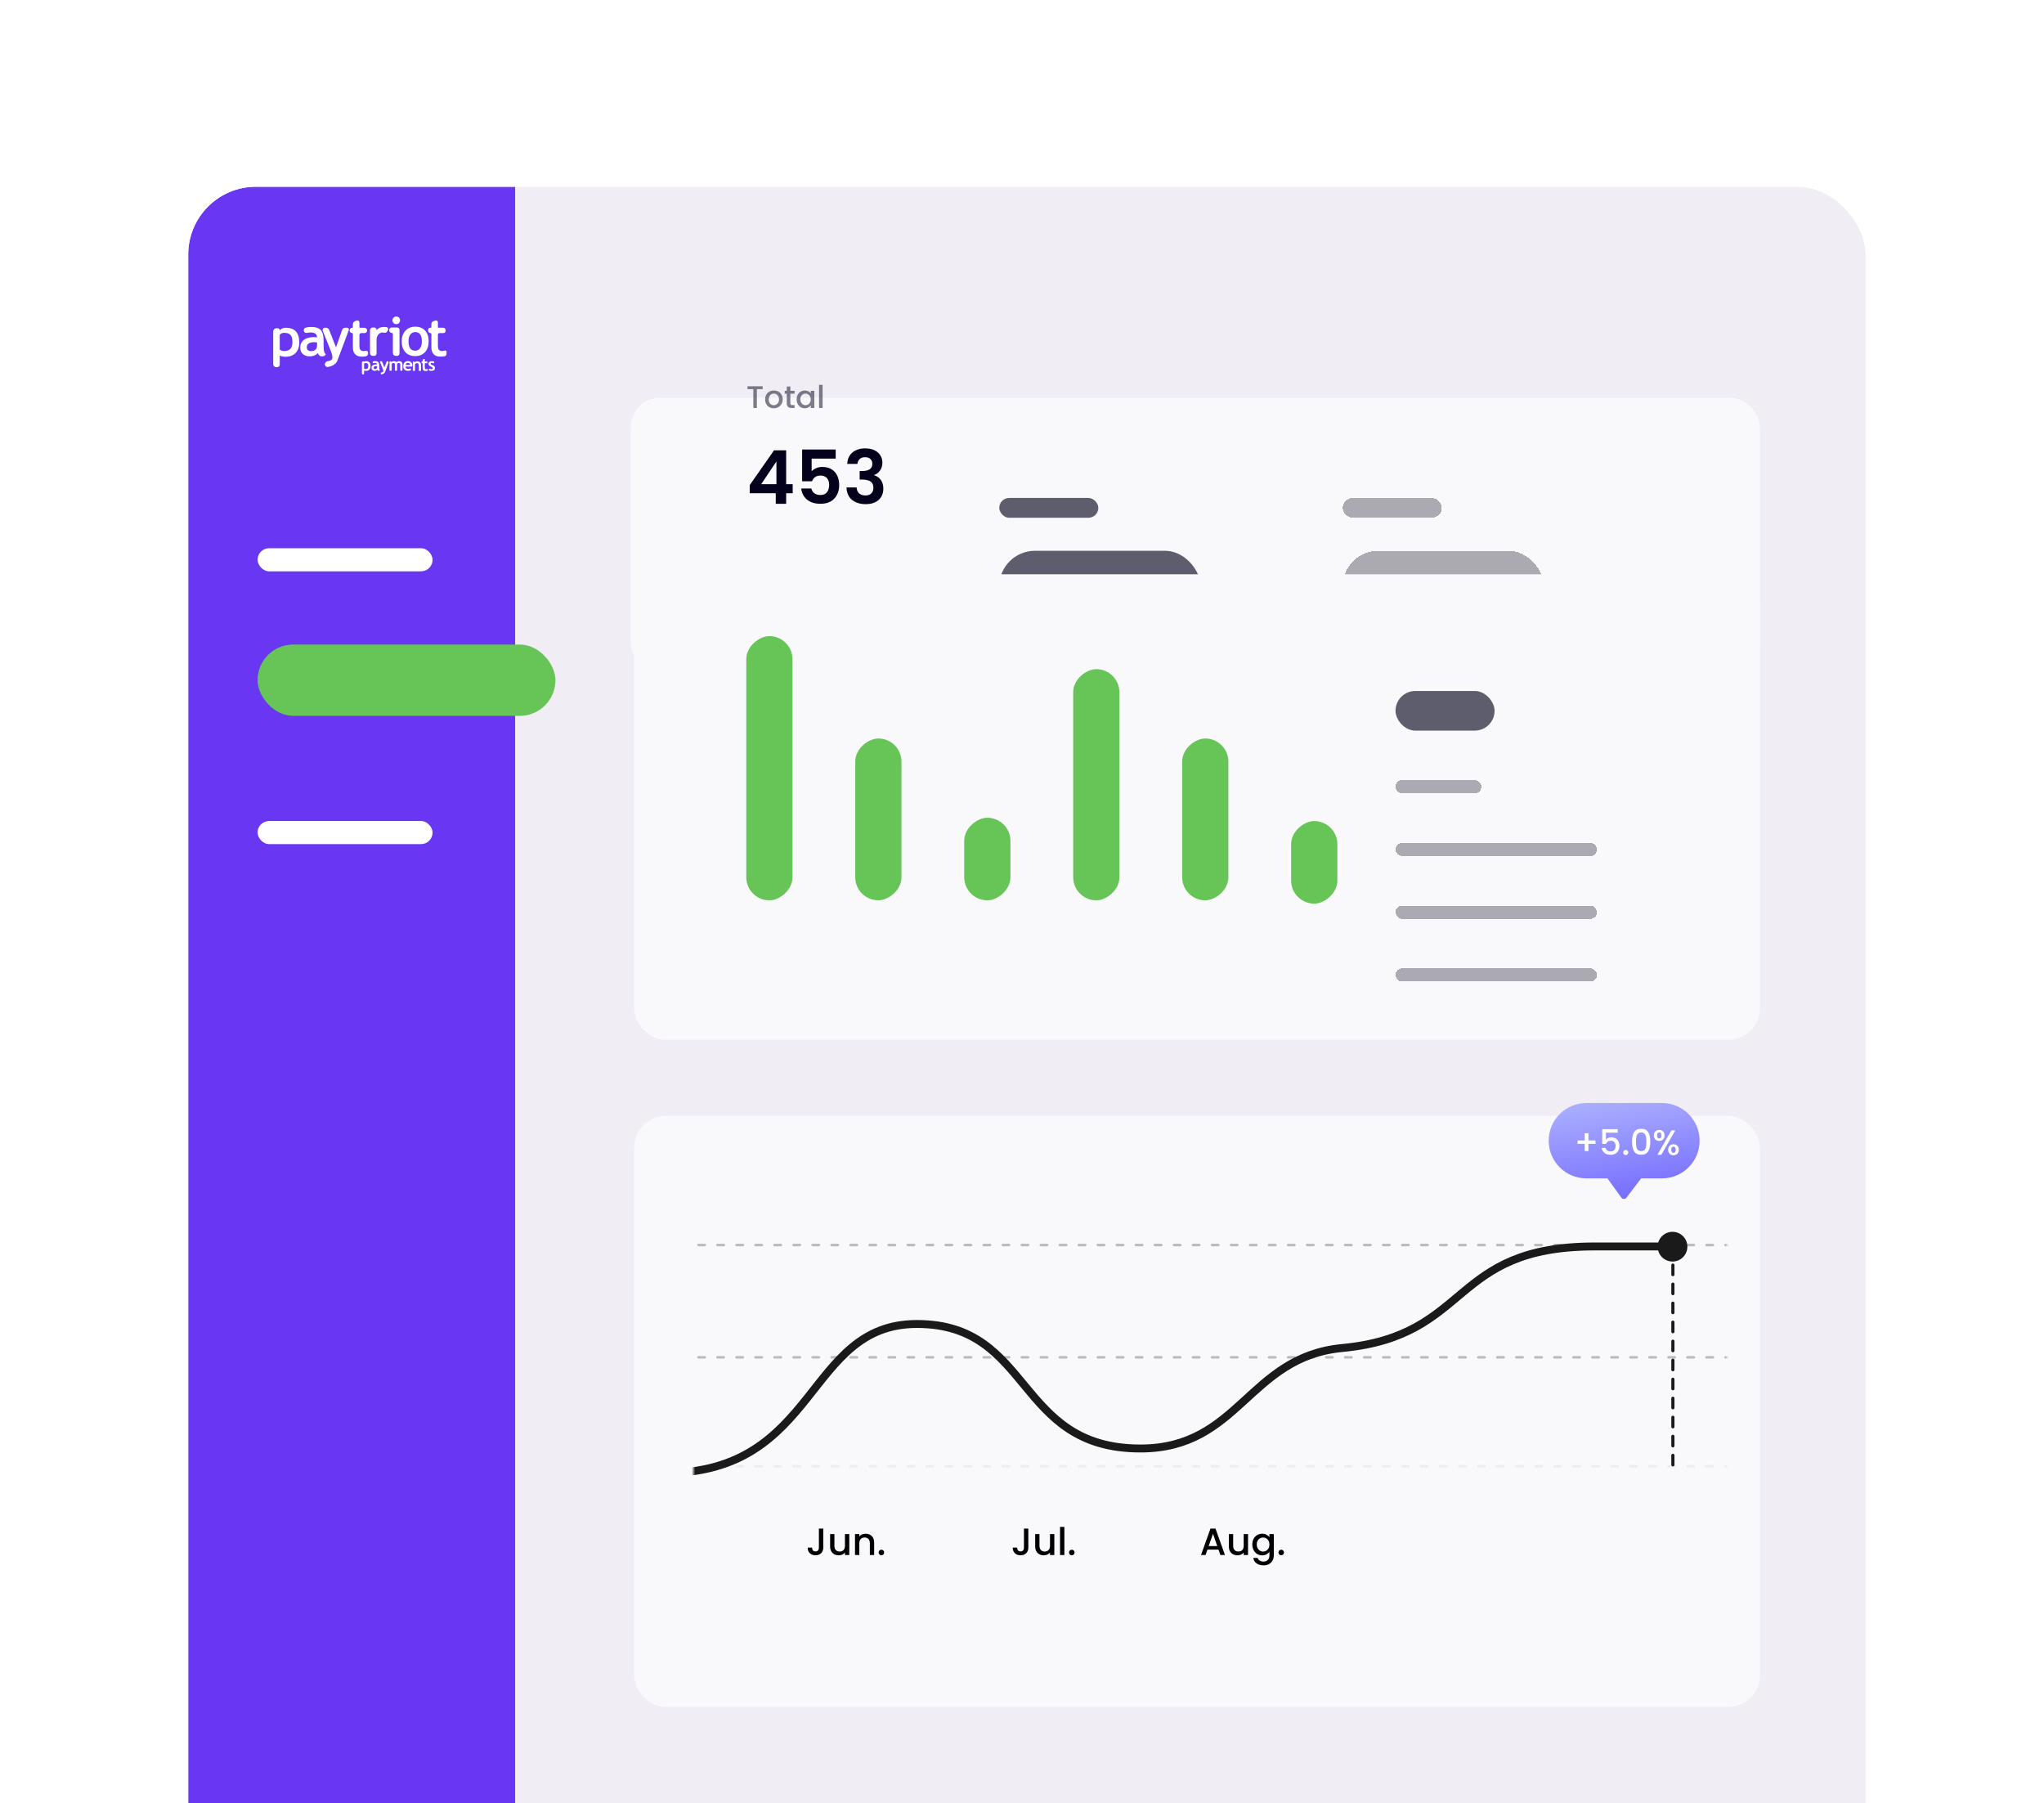 <svg width="619" height="546" viewBox="0 0 619 546" fill="none" xmlns="http://www.w3.org/2000/svg">
<g filter="url(#filter0_bd_1941_1232)">
<g clip-path="url(#clip0_1941_1232)">
<rect x="57" y="6" width="508" height="561" rx="20.512" fill="#F1EDF5"/>
<rect x="57" y="-11" width="99" height="578" rx="11.721" fill="#6936F2"/>
<g filter="url(#filter1_d_1941_1232)">
<rect x="78" y="103" width="53" height="7" rx="3.5" fill="white"/>
</g>
<g filter="url(#filter2_d_1941_1232)">
<rect x="78" y="137" width="90.21" height="21.599" rx="10.8" fill="#67C456"/>
</g>
<g filter="url(#filter3_d_1941_1232)">
<rect x="78" y="185.6" width="53" height="7" rx="3.5" fill="white"/>
</g>
<rect x="82" y="500" width="52.093" height="18.423" rx="9.212" fill="#E66F65"/>
<path d="M84.721 57.11V59.842C84.721 60.285 84.366 60.644 83.927 60.644H83.661C83.149 60.644 82.736 60.227 82.736 59.711V49.848C82.736 49.301 83.175 48.855 83.721 48.855H84.156C84.469 48.855 84.721 49.11 84.721 49.425C85.22 48.942 85.829 48.697 86.557 48.697C89.267 48.697 90.623 50.184 90.623 53.157C90.623 54.543 90.248 55.61 89.499 56.358C88.751 57.107 87.727 57.483 86.43 57.483C85.802 57.479 85.233 57.355 84.721 57.11ZM84.721 50.795V55.305C85.081 55.6 85.503 55.744 85.985 55.744C86.899 55.744 87.558 55.523 87.957 55.083C88.356 54.644 88.555 53.946 88.555 52.996C88.555 51.983 88.356 51.268 87.96 50.852C87.564 50.439 86.906 50.231 85.992 50.231C85.516 50.234 85.09 50.422 84.721 50.795Z" fill="white"/>
<path d="M96.213 56.342C96.034 56.641 95.721 56.886 95.272 57.074C94.823 57.261 94.358 57.359 93.872 57.359C92.958 57.359 92.236 57.127 91.714 56.664C91.189 56.201 90.93 55.547 90.93 54.698C90.93 53.704 91.299 52.926 92.037 52.365C92.775 51.805 93.826 51.523 95.186 51.523C95.418 51.523 95.694 51.563 96.01 51.644C96.01 50.634 95.379 50.13 94.112 50.13C93.686 50.13 93.297 50.171 92.951 50.255C92.539 50.352 92.127 50.107 92.014 49.694C91.891 49.248 92.15 48.782 92.596 48.661C93.094 48.523 93.643 48.456 94.248 48.456C95.545 48.456 96.496 48.755 97.098 49.349C97.699 49.946 98.002 51.074 98.002 52.735V54.57C98.002 55.714 98.228 56.432 98.684 56.724C98.521 57.013 98.338 57.191 98.135 57.258C97.932 57.325 97.703 57.359 97.443 57.359C97.157 57.359 96.901 57.251 96.672 57.037C96.446 56.825 96.293 56.59 96.213 56.342ZM96.02 53.161C95.681 53.09 95.428 53.057 95.259 53.057C93.693 53.057 92.908 53.574 92.908 54.61C92.908 55.379 93.35 55.765 94.235 55.765C95.425 55.765 96.02 55.164 96.02 53.963V53.161Z" fill="white"/>
<path d="M102.174 58.657C101.961 59.227 101.509 59.704 100.814 60.08C100.362 60.325 99.863 60.489 99.314 60.576C98.825 60.654 98.38 60.271 98.38 59.771C98.38 59.291 98.736 58.889 99.204 58.828C100.185 58.704 100.674 58.331 100.674 57.714C100.674 57.201 100.461 56.415 100.039 55.358L97.755 49.64C97.575 49.191 97.904 48.697 98.383 48.697H98.739C99.158 48.697 99.534 48.956 99.687 49.348L101.755 54.627L103.607 49.362C103.746 48.962 104.122 48.697 104.541 48.697H105.133C105.502 48.697 105.758 49.07 105.628 49.419L102.174 58.657Z" fill="white"/>
<path d="M106.643 50.308C106.217 50.308 105.875 49.959 105.875 49.533V49.526C105.875 49.07 106.241 48.697 106.696 48.697H106.859V47.684C106.859 47.245 107.132 46.849 107.541 46.697L108.04 46.513C108.429 46.369 108.844 46.661 108.844 47.08V48.701H110.36C110.813 48.701 111.178 49.07 111.178 49.526C111.178 49.959 110.829 50.312 110.4 50.312H109.4C109.094 50.312 108.844 50.563 108.844 50.872V54.07C108.844 54.684 108.941 55.117 109.13 55.372C109.32 55.627 109.656 55.751 110.131 55.751C110.344 55.751 110.547 55.724 110.746 55.674C111.109 55.58 111.464 55.849 111.464 56.228V56.486C111.464 56.939 111.132 57.318 110.686 57.375C110.344 57.419 109.948 57.442 109.493 57.442C108.645 57.442 107.996 57.201 107.541 56.718C107.085 56.234 106.859 55.547 106.859 54.654V50.526C106.859 50.406 106.763 50.308 106.643 50.308Z" fill="white"/>
<path d="M117.338 49.724C117.151 50.1 116.732 50.302 116.33 50.198C116.16 50.154 115.981 50.13 115.798 50.13C115.339 50.13 114.93 50.342 114.571 50.765C114.215 51.188 114.036 51.701 114.036 52.312V56.52C114.036 56.896 113.733 57.201 113.361 57.201H112.819C112.393 57.201 112.051 56.852 112.051 56.426V49.449C112.051 48.99 112.42 48.617 112.875 48.617H113.284C113.7 48.617 114.036 48.956 114.036 49.376V49.402C114.591 48.772 115.329 48.456 116.25 48.456C116.543 48.456 116.806 48.476 117.042 48.513C117.451 48.58 117.677 49.03 117.494 49.406L117.338 49.724Z" fill="white"/>
<path d="M118.976 56.369V50.63C118.976 50.426 118.81 50.258 118.607 50.258C118.208 50.258 117.889 49.932 117.889 49.533V49.312C117.889 48.929 118.198 48.617 118.577 48.617H120.273C120.665 48.617 120.984 48.939 120.984 49.335V56.493C120.984 56.882 120.672 57.201 120.283 57.201H119.794C119.342 57.197 118.976 56.828 118.976 56.369ZM120 45.291C120.319 45.291 120.589 45.406 120.815 45.63C121.041 45.859 121.151 46.13 121.151 46.453C121.151 46.775 121.037 47.047 120.815 47.275C120.589 47.503 120.319 47.614 120 47.614C119.681 47.614 119.412 47.5 119.185 47.275C118.959 47.047 118.85 46.775 118.85 46.453C118.85 46.13 118.963 45.859 119.185 45.63C119.412 45.406 119.684 45.291 120 45.291Z" fill="white"/>
<path d="M121.646 52.808C121.646 51.499 122.022 50.432 122.77 49.61C123.518 48.788 124.509 48.375 125.736 48.375C127.026 48.375 128.031 48.771 128.745 49.56C129.46 50.352 129.816 51.432 129.816 52.804C129.816 54.174 129.454 55.258 128.725 56.066C127.997 56.872 127 57.278 125.736 57.278C124.446 57.278 123.442 56.872 122.724 56.056C122.006 55.241 121.646 54.157 121.646 52.808ZM123.711 52.808C123.711 54.697 124.386 55.643 125.736 55.643C126.355 55.643 126.847 55.398 127.209 54.905C127.572 54.415 127.755 53.714 127.755 52.804C127.755 50.939 127.083 50.009 125.74 50.009C125.121 50.009 124.629 50.254 124.263 50.748C123.894 51.237 123.711 51.925 123.711 52.808Z" fill="white"/>
<path d="M130.371 50.308C129.972 50.308 129.646 49.983 129.646 49.577V49.345C129.646 48.986 129.932 48.697 130.288 48.697H130.631V47.58C130.631 47.201 130.863 46.862 131.219 46.731L131.811 46.513C132.203 46.369 132.619 46.661 132.619 47.08V48.694H134.198C134.614 48.694 134.95 49.033 134.95 49.453V49.661C134.95 50.016 134.664 50.301 134.315 50.301H133.148C132.855 50.301 132.616 50.543 132.616 50.838V54.06C132.616 54.674 132.712 55.107 132.902 55.362C133.091 55.617 133.427 55.741 133.903 55.741C134.175 55.741 134.438 55.697 134.691 55.61C134.957 55.52 135.236 55.718 135.236 56.003V56.624C135.236 56.976 134.986 57.278 134.641 57.335C134.258 57.399 133.803 57.429 133.267 57.429C132.42 57.429 131.771 57.187 131.316 56.704C130.86 56.221 130.634 55.533 130.634 54.64V50.57C130.634 50.426 130.518 50.308 130.371 50.308Z" fill="white"/>
<path d="M110.262 61.707V62.697C110.262 62.767 110.205 62.825 110.136 62.825H109.936C109.753 62.825 109.604 62.673 109.604 62.489V59.221C109.604 59.026 109.76 58.868 109.953 58.868H110.172C110.219 58.868 110.259 58.908 110.259 58.955V58.962C110.259 58.999 110.298 59.019 110.328 58.996C110.481 58.875 110.661 58.815 110.867 58.815C111.765 58.815 112.214 59.315 112.214 60.311C112.214 60.778 112.091 61.133 111.841 61.385C111.592 61.637 111.253 61.761 110.824 61.761C110.641 61.761 110.471 61.727 110.318 61.663C110.292 61.653 110.262 61.677 110.262 61.707ZM110.262 59.583V61.036C110.262 61.049 110.269 61.063 110.278 61.069C110.395 61.157 110.528 61.204 110.681 61.204C110.983 61.204 111.203 61.13 111.336 60.986C111.469 60.841 111.535 60.61 111.535 60.294C111.535 59.959 111.469 59.721 111.339 59.583C111.206 59.445 110.99 59.378 110.687 59.378C110.535 59.378 110.398 59.435 110.278 59.549C110.265 59.559 110.262 59.569 110.262 59.583Z" fill="white"/>
<path d="M114.285 61.469C114.271 61.442 114.235 61.439 114.215 61.462C114.152 61.536 114.062 61.596 113.946 61.647C113.796 61.711 113.643 61.741 113.48 61.741C113.178 61.741 112.938 61.664 112.765 61.513C112.592 61.362 112.506 61.144 112.506 60.862C112.506 60.533 112.629 60.274 112.872 60.09C113.114 59.905 113.463 59.811 113.916 59.811C113.979 59.811 114.052 59.821 114.135 59.838C114.165 59.845 114.192 59.821 114.188 59.791C114.165 59.496 113.956 59.348 113.563 59.348C113.357 59.348 113.178 59.378 113.028 59.435C112.981 59.452 112.931 59.429 112.918 59.382L112.868 59.207C112.828 59.06 112.912 58.905 113.058 58.865C113.224 58.818 113.407 58.798 113.606 58.798C114.035 58.798 114.351 58.895 114.551 59.093C114.75 59.291 114.85 59.664 114.85 60.214V60.821C114.85 61.174 114.916 61.405 115.046 61.513C115.063 61.526 115.066 61.553 115.056 61.57C115.006 61.644 114.953 61.691 114.897 61.711C114.83 61.734 114.754 61.744 114.667 61.744C114.574 61.744 114.488 61.707 114.411 61.637C114.355 61.58 114.311 61.526 114.285 61.469ZM114.192 60.382C114.192 60.362 114.178 60.345 114.158 60.338C114.062 60.321 113.992 60.311 113.939 60.311C113.42 60.311 113.161 60.482 113.161 60.825C113.161 61.107 113.337 61.231 113.693 61.204C113.976 61.18 114.192 60.939 114.192 60.65V60.382Z" fill="white"/>
<path d="M116.584 62.147C116.514 62.335 116.364 62.492 116.131 62.617C115.952 62.714 115.752 62.771 115.526 62.794C115.417 62.804 115.323 62.721 115.323 62.61V62.465C115.323 62.331 115.427 62.217 115.56 62.204C115.909 62.167 116.085 62.043 116.085 61.831C116.085 61.66 116.015 61.402 115.875 61.049L115.071 59.033C115.034 58.942 115.101 58.845 115.197 58.845H115.463C115.589 58.845 115.706 58.922 115.752 59.043L116.401 60.7C116.414 60.737 116.387 60.737 116.401 60.7L117.069 59.033C117.109 58.919 117.215 58.845 117.335 58.845H117.398C117.601 58.845 117.744 59.049 117.671 59.244L116.584 62.147Z" fill="white"/>
<path d="M121.354 61.711C121.281 61.711 121.225 61.65 121.225 61.58V59.929C121.225 59.556 121.058 59.369 120.726 59.369C120.626 59.369 120.533 59.399 120.443 59.456C120.377 59.499 120.327 59.546 120.287 59.597C120.264 59.63 120.25 59.671 120.25 59.711V61.55C120.25 61.637 120.181 61.711 120.091 61.711H119.735C119.655 61.711 119.592 61.647 119.592 61.567V59.828C119.592 59.687 119.549 59.577 119.462 59.496C119.376 59.412 119.256 59.372 119.1 59.372C119.017 59.372 118.927 59.402 118.831 59.466C118.764 59.51 118.708 59.556 118.668 59.603C118.638 59.64 118.621 59.684 118.621 59.734V61.567C118.621 61.647 118.555 61.714 118.475 61.714H118.096C118.023 61.714 117.963 61.654 117.963 61.58V59.07C117.963 58.959 118.053 58.869 118.162 58.869H118.299C118.372 58.869 118.438 58.909 118.472 58.973C118.508 59.043 118.598 59.063 118.658 59.013C118.821 58.882 119.02 58.815 119.256 58.815C119.609 58.815 119.881 58.906 120.071 59.09C120.088 59.107 120.114 59.107 120.131 59.09C120.211 59.01 120.317 58.946 120.447 58.895C120.593 58.838 120.743 58.812 120.889 58.812C121.201 58.812 121.448 58.902 121.62 59.083C121.793 59.264 121.883 59.513 121.883 59.832V61.54C121.883 61.63 121.81 61.708 121.717 61.708H121.354V61.711Z" fill="white"/>
<path d="M124.697 60.466H122.848C122.825 60.466 122.802 60.486 122.805 60.513C122.825 60.718 122.901 60.879 123.034 60.996C123.177 61.12 123.367 61.184 123.606 61.184C123.846 61.184 124.042 61.134 124.188 61.033C124.245 60.993 124.324 61.016 124.354 61.077L124.481 61.328C124.521 61.406 124.491 61.499 124.418 61.543C124.195 61.674 123.889 61.738 123.51 61.738C123.081 61.738 122.742 61.61 122.489 61.355C122.24 61.1 122.113 60.748 122.113 60.291C122.113 59.845 122.25 59.479 122.526 59.204C122.802 58.926 123.131 58.788 123.513 58.788C123.922 58.788 124.248 58.912 124.497 59.157C124.743 59.402 124.87 59.718 124.87 60.097C124.87 60.157 124.86 60.241 124.84 60.345C124.826 60.416 124.767 60.466 124.697 60.466ZM122.881 59.969H124.161C124.188 59.969 124.208 59.946 124.205 59.919C124.148 59.536 123.922 59.345 123.526 59.345C123.167 59.345 122.938 59.536 122.841 59.916C122.831 59.939 122.851 59.969 122.881 59.969Z" fill="white"/>
<path d="M126.963 61.761C126.893 61.761 126.837 61.704 126.837 61.633V60.117C126.837 59.875 126.79 59.697 126.697 59.586C126.604 59.475 126.455 59.419 126.245 59.419C126.149 59.419 126.046 59.445 125.936 59.502C125.833 59.556 125.75 59.62 125.69 59.694C125.683 59.7 125.68 59.71 125.68 59.721V61.6C125.68 61.687 125.61 61.761 125.52 61.761H125.154C125.081 61.761 125.021 61.7 125.021 61.627V59.066C125.021 58.986 125.088 58.919 125.168 58.919H125.397C125.457 58.919 125.51 58.952 125.537 59.009L125.59 59.127C125.603 59.153 125.637 59.16 125.66 59.14C125.836 58.959 126.085 58.868 126.408 58.868C126.744 58.868 127.007 58.969 127.199 59.173C127.392 59.375 127.489 59.66 127.489 60.023V61.627C127.489 61.704 127.429 61.764 127.352 61.764H126.963V61.761Z" fill="white"/>
<path d="M127.948 59.435H127.795C127.722 59.435 127.662 59.375 127.662 59.301V59.053C127.662 58.969 127.729 58.902 127.812 58.902H127.945C127.968 58.902 127.988 58.882 127.988 58.858V58.435C127.988 58.368 128.028 58.308 128.091 58.285L128.473 58.144C128.557 58.113 128.643 58.174 128.643 58.264V58.862C128.643 58.885 128.663 58.905 128.686 58.905H129.281C129.355 58.905 129.418 58.966 129.418 59.043V59.281C129.418 59.368 129.348 59.439 129.261 59.439H128.69C128.666 59.439 128.646 59.459 128.646 59.483V60.684C128.646 60.889 128.676 61.029 128.739 61.117C128.823 61.227 128.989 61.264 129.238 61.231C129.315 61.221 129.351 61.204 129.418 61.167C129.448 61.15 129.514 61.157 129.514 61.191V61.603C129.514 61.677 129.461 61.744 129.391 61.758C129.251 61.788 129.075 61.805 128.862 61.805C128.583 61.805 128.367 61.724 128.214 61.563C128.064 61.402 127.988 61.174 127.988 60.879V59.483C127.991 59.456 127.971 59.435 127.948 59.435Z" fill="white"/>
<path d="M129.822 61.402L129.938 61.14C129.968 61.069 130.055 61.046 130.118 61.086C130.284 61.187 130.467 61.237 130.663 61.237C130.919 61.237 131.045 61.147 131.045 60.962C131.045 60.855 131.005 60.764 130.929 60.697C130.853 60.627 130.703 60.546 130.48 60.452C129.995 60.247 129.752 59.962 129.752 59.596C129.752 59.351 129.845 59.16 130.031 59.023C130.217 58.885 130.454 58.818 130.743 58.818C130.989 58.818 131.225 58.865 131.448 58.959C131.518 58.989 131.551 59.066 131.524 59.137L131.441 59.365C131.411 59.445 131.321 59.479 131.245 59.439C131.119 59.375 130.966 59.341 130.779 59.341C130.55 59.341 130.434 59.432 130.434 59.617C130.434 59.69 130.47 59.754 130.547 59.815C130.623 59.872 130.783 59.952 131.032 60.049C131.278 60.147 131.458 60.267 131.567 60.405C131.677 60.546 131.73 60.714 131.73 60.912C131.73 61.177 131.634 61.382 131.441 61.533C131.248 61.684 130.982 61.761 130.65 61.761C130.464 61.761 130.311 61.744 130.198 61.714C130.111 61.69 130.008 61.65 129.888 61.59C129.822 61.559 129.792 61.472 129.822 61.402Z" fill="white"/>
<g opacity="0.6" filter="url(#filter4_d_1941_1232)">
<rect x="191" y="46" width="342" height="83" rx="8.894" fill="white"/>
</g>
<path opacity="0.5" d="M230.962 66.419V67.299H229.21V73H228.131V67.299H226.369V66.419H230.962ZM234.318 73.085C233.826 73.085 233.381 72.975 232.983 72.754C232.586 72.526 232.273 72.211 232.046 71.807C231.818 71.397 231.705 70.923 231.705 70.386C231.705 69.856 231.822 69.386 232.055 68.975C232.289 68.565 232.608 68.249 233.012 68.029C233.416 67.808 233.867 67.697 234.366 67.697C234.864 67.697 235.316 67.808 235.72 68.029C236.124 68.249 236.443 68.565 236.676 68.975C236.91 69.386 237.027 69.856 237.027 70.386C237.027 70.917 236.907 71.387 236.667 71.797C236.427 72.208 236.099 72.526 235.682 72.754C235.272 72.975 234.817 73.085 234.318 73.085ZM234.318 72.148C234.596 72.148 234.855 72.082 235.095 71.949C235.341 71.816 235.54 71.618 235.691 71.352C235.843 71.087 235.919 70.765 235.919 70.386C235.919 70.008 235.846 69.689 235.701 69.43C235.556 69.165 235.363 68.966 235.123 68.834C234.883 68.701 234.625 68.635 234.347 68.635C234.069 68.635 233.81 68.701 233.57 68.834C233.337 68.966 233.151 69.165 233.012 69.43C232.873 69.689 232.803 70.008 232.803 70.386C232.803 70.948 232.945 71.384 233.229 71.693C233.52 71.996 233.883 72.148 234.318 72.148ZM239.353 68.663V71.551C239.353 71.747 239.397 71.889 239.486 71.977C239.581 72.059 239.738 72.1 239.959 72.1H240.622V73H239.77C239.284 73 238.911 72.886 238.653 72.659C238.394 72.432 238.264 72.062 238.264 71.551V68.663H237.649V67.782H238.264V66.485H239.353V67.782H240.622V68.663H239.353ZM241.257 70.368C241.257 69.844 241.365 69.379 241.579 68.975C241.8 68.572 242.097 68.259 242.469 68.038C242.848 67.811 243.265 67.697 243.719 67.697C244.13 67.697 244.486 67.779 244.789 67.943C245.099 68.101 245.345 68.3 245.528 68.54V67.782H246.617V73H245.528V72.224C245.345 72.47 245.096 72.675 244.78 72.839C244.464 73.003 244.104 73.085 243.7 73.085C243.252 73.085 242.842 72.972 242.469 72.744C242.097 72.511 241.8 72.189 241.579 71.778C241.365 71.362 241.257 70.891 241.257 70.368ZM245.528 70.386C245.528 70.027 245.452 69.714 245.301 69.449C245.155 69.184 244.963 68.982 244.723 68.843C244.483 68.704 244.224 68.635 243.947 68.635C243.669 68.635 243.41 68.704 243.17 68.843C242.93 68.975 242.734 69.174 242.583 69.439C242.438 69.698 242.365 70.008 242.365 70.368C242.365 70.727 242.438 71.043 242.583 71.314C242.734 71.586 242.93 71.794 243.17 71.939C243.416 72.078 243.675 72.148 243.947 72.148C244.224 72.148 244.483 72.078 244.723 71.939C244.963 71.8 245.155 71.599 245.301 71.333C245.452 71.062 245.528 70.746 245.528 70.386ZM249.114 65.993V73H248.035V65.993H249.114Z" fill="#03011C"/>
<path d="M227.057 98.806V96.333L234.411 85.807H238.077V96.063H240.056V98.806H238.077V102H234.928V98.806H227.057ZM235.131 89.181L230.52 96.063H235.131V89.181ZM253.081 88.326H245.794V92.172C246.109 91.782 246.559 91.467 247.143 91.227C247.728 90.972 248.35 90.845 249.01 90.845C250.21 90.845 251.192 91.107 251.956 91.632C252.721 92.157 253.276 92.832 253.62 93.656C253.965 94.466 254.138 95.335 254.138 96.265C254.138 97.989 253.643 99.376 252.653 100.426C251.679 101.475 250.284 102 248.47 102C246.761 102 245.397 101.573 244.377 100.718C243.358 99.864 242.78 98.746 242.645 97.367H245.704C245.839 97.967 246.139 98.447 246.604 98.806C247.083 99.166 247.691 99.346 248.425 99.346C249.31 99.346 249.977 99.069 250.427 98.514C250.877 97.959 251.102 97.225 251.102 96.31C251.102 95.38 250.869 94.676 250.404 94.196C249.955 93.701 249.287 93.454 248.403 93.454C247.773 93.454 247.248 93.611 246.829 93.926C246.409 94.241 246.109 94.661 245.929 95.186H242.915V85.56H253.081V88.326ZM256.579 89.923C256.654 88.424 257.179 87.269 258.153 86.46C259.143 85.635 260.44 85.223 262.044 85.223C263.139 85.223 264.076 85.418 264.855 85.807C265.635 86.182 266.22 86.699 266.61 87.359C267.014 88.004 267.217 88.739 267.217 89.563C267.217 90.508 266.969 91.31 266.475 91.97C265.995 92.614 265.418 93.049 264.743 93.274V93.364C265.612 93.634 266.287 94.114 266.767 94.803C267.262 95.493 267.509 96.378 267.509 97.457C267.509 98.357 267.299 99.159 266.879 99.864C266.475 100.568 265.867 101.123 265.058 101.528C264.263 101.918 263.304 102.112 262.179 102.112C260.485 102.112 259.105 101.685 258.041 100.831C256.976 99.976 256.414 98.716 256.354 97.052H259.413C259.443 97.787 259.69 98.379 260.155 98.829C260.635 99.264 261.287 99.481 262.112 99.481C262.876 99.481 263.461 99.271 263.866 98.851C264.286 98.417 264.496 97.862 264.496 97.187C264.496 96.288 264.211 95.643 263.641 95.253C263.071 94.863 262.187 94.668 260.987 94.668H260.335V92.082H260.987C263.116 92.082 264.181 91.37 264.181 89.945C264.181 89.301 263.986 88.799 263.596 88.439C263.221 88.079 262.674 87.899 261.954 87.899C261.249 87.899 260.702 88.094 260.312 88.484C259.938 88.859 259.72 89.338 259.66 89.923H256.579Z" fill="#03011C"/>
<g filter="url(#filter5_d_1941_1232)">
<rect x="318" y="68" width="30" height="6" rx="3" fill="#5E5D6D"/>
</g>
<g filter="url(#filter6_d_1941_1232)">
<rect x="318" y="84" width="61" height="21.606" rx="10.803" fill="#5E5D6D"/>
</g>
<g filter="url(#filter7_d_1941_1232)">
<rect x="422" y="68" width="30" height="6" rx="3" fill="#5E5D6D" fill-opacity="0.5" shape-rendering="crispEdges"/>
</g>
<g filter="url(#filter8_d_1941_1232)">
<rect x="422" y="84" width="61" height="21.606" rx="10.803" fill="#5E5D6D" fill-opacity="0.5" shape-rendering="crispEdges"/>
</g>
</g>
<rect x="54.5" y="3.5" width="513" height="566" rx="23.012" stroke="url(#paint0_linear_1941_1232)" stroke-width="5"/>
</g>
<g filter="url(#filter9_d_1941_1232)">
<rect x="192" y="312" width="341" height="179" rx="9.636" fill="#F9F8FB"/>
</g>
<g filter="url(#filter10_d_1941_1232)">
<rect x="192" y="148" width="341" height="141" rx="9.636" fill="#F9F8FB"/>
</g>
<mask id="mask0_1941_1232" style="mask-type:alpha" maskUnits="userSpaceOnUse" x="210" y="308" width="313" height="183">
<rect x="210" y="308" width="313" height="183" rx="13.424" fill="white"/>
</mask>
<g mask="url(#mask0_1941_1232)">
<path d="M200 377H533" stroke="black" stroke-opacity="0.25" stroke-width="0.767" stroke-linecap="round" stroke-linejoin="round" stroke-dasharray="1.92 3.84"/>
<path d="M200 411H533" stroke="black" stroke-opacity="0.25" stroke-width="0.767" stroke-linecap="round" stroke-linejoin="round" stroke-dasharray="1.92 3.84"/>
<path d="M200 444H533" stroke="black" stroke-opacity="0.05" stroke-width="0.767" stroke-linecap="round" stroke-linejoin="round" stroke-dasharray="1.92 3.84"/>
<path d="M506.631 377.433C504.393 377.434 494.485 377.435 482.956 377.433C438.781 377.425 445.793 404.46 406.491 408.185C378.008 410.886 375.377 438.613 345.354 438.613C307.423 438.613 312.788 400.908 277.667 400.908C243.842 400.908 248.074 446.065 201.246 446.065" stroke="#1A1A1A" stroke-width="2.397" stroke-linecap="round"/>
<path d="M506.613 377.322V444.92" stroke="#1A1A1A" stroke-width="0.959" stroke-linecap="round" stroke-dasharray="2.88 2.88"/>
<circle cx="506.5" cy="377.5" r="4.5" fill="#1A1A1A"/>
<path fill-rule="evenodd" clip-rule="evenodd" d="M480.41 334C474.108 334 469 339.108 469 345.41C469 351.711 474.108 356.819 480.41 356.819H486.794L491.001 362.652C491.378 363.173 492.151 363.184 492.541 362.672L497.009 356.819H503.298C509.599 356.819 514.707 351.711 514.707 345.41C514.707 339.108 509.599 334 503.298 334H480.41Z" fill="url(#paint1_linear_1941_1232)"/>
<path d="M483.18 346.355H481.034V348.554H479.908V346.355H477.761V345.335H479.908V343.136H481.034V345.335H483.18V346.355ZM489.893 342.977H486.334V345.091C486.483 344.893 486.702 344.726 486.992 344.592C487.29 344.457 487.605 344.39 487.938 344.39C488.533 344.39 489.015 344.517 489.383 344.772C489.758 345.027 490.024 345.35 490.18 345.739C490.343 346.129 490.424 346.539 490.424 346.971C490.424 347.496 490.321 347.963 490.116 348.374C489.918 348.778 489.617 349.096 489.213 349.33C488.816 349.564 488.328 349.681 487.747 349.681C486.975 349.681 486.355 349.489 485.888 349.107C485.42 348.724 485.14 348.218 485.048 347.588H486.228C486.305 347.921 486.479 348.186 486.748 348.385C487.017 348.576 487.354 348.671 487.757 348.671C488.26 348.671 488.636 348.519 488.884 348.215C489.139 347.91 489.266 347.506 489.266 347.003C489.266 346.493 489.139 346.104 488.884 345.835C488.629 345.558 488.253 345.42 487.757 345.42C487.41 345.42 487.116 345.509 486.876 345.686C486.642 345.856 486.472 346.09 486.366 346.387H485.218V341.914H489.893V342.977ZM492.333 349.755C492.113 349.755 491.929 349.681 491.781 349.532C491.632 349.383 491.557 349.199 491.557 348.979C491.557 348.76 491.632 348.576 491.781 348.427C491.929 348.278 492.113 348.204 492.333 348.204C492.546 348.204 492.726 348.278 492.875 348.427C493.024 348.576 493.098 348.76 493.098 348.979C493.098 349.199 493.024 349.383 492.875 349.532C492.726 349.681 492.546 349.755 492.333 349.755ZM494.248 345.707C494.248 344.482 494.453 343.526 494.864 342.839C495.282 342.145 495.997 341.797 497.01 341.797C498.023 341.797 498.735 342.145 499.145 342.839C499.563 343.526 499.772 344.482 499.772 345.707C499.772 346.947 499.563 347.917 499.145 348.618C498.735 349.312 498.023 349.659 497.01 349.659C495.997 349.659 495.282 349.312 494.864 348.618C494.453 347.917 494.248 346.947 494.248 345.707ZM498.582 345.707C498.582 345.133 498.543 344.648 498.465 344.252C498.395 343.855 498.246 343.533 498.019 343.285C497.793 343.03 497.456 342.902 497.01 342.902C496.564 342.902 496.227 343.03 496.001 343.285C495.774 343.533 495.622 343.855 495.544 344.252C495.473 344.648 495.438 345.133 495.438 345.707C495.438 346.302 495.473 346.801 495.544 347.205C495.615 347.609 495.763 347.935 495.99 348.183C496.224 348.431 496.564 348.554 497.01 348.554C497.456 348.554 497.793 348.431 498.019 348.183C498.253 347.935 498.405 347.609 498.476 347.205C498.547 346.801 498.582 346.302 498.582 345.707ZM500.863 343.805C500.863 343.288 501.011 342.885 501.309 342.594C501.613 342.297 502.003 342.148 502.477 342.148C502.952 342.148 503.338 342.297 503.636 342.594C503.94 342.885 504.092 343.288 504.092 343.805C504.092 344.322 503.94 344.73 503.636 345.027C503.338 345.325 502.952 345.473 502.477 345.473C502.003 345.473 501.613 345.325 501.309 345.027C501.011 344.73 500.863 344.322 500.863 343.805ZM507.343 342.286L503.104 349.681H501.914L506.153 342.286H507.343ZM502.477 342.881C502.031 342.881 501.808 343.189 501.808 343.805C501.808 344.429 502.031 344.74 502.477 344.74C502.69 344.74 502.853 344.666 502.966 344.517C503.087 344.361 503.147 344.124 503.147 343.805C503.147 343.189 502.924 342.881 502.477 342.881ZM505.187 348.151C505.187 347.634 505.335 347.23 505.633 346.94C505.937 346.642 506.327 346.493 506.802 346.493C507.269 346.493 507.651 346.642 507.949 346.94C508.254 347.23 508.406 347.634 508.406 348.151C508.406 348.668 508.254 349.075 507.949 349.373C507.651 349.67 507.269 349.819 506.802 349.819C506.327 349.819 505.937 349.67 505.633 349.373C505.335 349.075 505.187 348.668 505.187 348.151ZM506.791 347.226C506.345 347.226 506.122 347.535 506.122 348.151C506.122 348.767 506.345 349.075 506.791 349.075C507.237 349.075 507.46 348.767 507.46 348.151C507.46 347.535 507.237 347.226 506.791 347.226Z" fill="white"/>
<path d="M369.006 469.229H365.658L365.083 470.863H363.713L366.579 462.855H368.097L370.962 470.863H369.582L369.006 469.229ZM368.638 468.159L367.338 464.443L366.026 468.159H368.638ZM377.95 464.523V470.863H376.638V470.115C376.431 470.376 376.159 470.583 375.821 470.737C375.491 470.882 375.138 470.955 374.762 470.955C374.264 470.955 373.815 470.852 373.416 470.645C373.025 470.438 372.714 470.131 372.484 469.724C372.262 469.318 372.151 468.827 372.151 468.251V464.523H373.451V468.056C373.451 468.623 373.593 469.061 373.876 469.367C374.16 469.667 374.548 469.816 375.039 469.816C375.53 469.816 375.917 469.667 376.201 469.367C376.492 469.061 376.638 468.623 376.638 468.056V464.523H377.95ZM382.235 464.42C382.726 464.42 383.159 464.52 383.535 464.719C383.918 464.911 384.218 465.152 384.432 465.444V464.523H385.756V470.967C385.756 471.55 385.633 472.068 385.387 472.52C385.142 472.98 384.785 473.341 384.317 473.602C383.857 473.863 383.305 473.993 382.66 473.993C381.801 473.993 381.088 473.79 380.52 473.383C379.953 472.984 379.63 472.44 379.554 471.749H380.854C380.954 472.079 381.165 472.344 381.487 472.543C381.817 472.75 382.208 472.854 382.66 472.854C383.19 472.854 383.615 472.693 383.938 472.371C384.267 472.048 384.432 471.58 384.432 470.967V469.908C384.21 470.207 383.907 470.461 383.523 470.668C383.148 470.867 382.718 470.967 382.235 470.967C381.682 470.967 381.176 470.829 380.716 470.553C380.263 470.269 379.903 469.878 379.634 469.379C379.374 468.873 379.243 468.301 379.243 467.665C379.243 467.028 379.374 466.464 379.634 465.973C379.903 465.482 380.263 465.103 380.716 464.834C381.176 464.558 381.682 464.42 382.235 464.42ZM384.432 467.688C384.432 467.25 384.34 466.871 384.156 466.548C383.98 466.226 383.746 465.981 383.454 465.812C383.163 465.643 382.848 465.559 382.511 465.559C382.173 465.559 381.859 465.643 381.567 465.812C381.276 465.973 381.038 466.215 380.854 466.537C380.678 466.851 380.589 467.227 380.589 467.665C380.589 468.102 380.678 468.485 380.854 468.815C381.038 469.145 381.276 469.398 381.567 469.575C381.867 469.743 382.181 469.828 382.511 469.828C382.848 469.828 383.163 469.743 383.454 469.575C383.746 469.406 383.98 469.16 384.156 468.838C384.34 468.508 384.432 468.125 384.432 467.688ZM388.008 470.944C387.77 470.944 387.571 470.863 387.409 470.702C387.248 470.541 387.168 470.342 387.168 470.104C387.168 469.866 387.248 469.667 387.409 469.506C387.571 469.344 387.77 469.264 388.008 469.264C388.238 469.264 388.433 469.344 388.595 469.506C388.756 469.667 388.836 469.866 388.836 470.104C388.836 470.342 388.756 470.541 388.595 470.702C388.433 470.863 388.238 470.944 388.008 470.944Z" fill="black"/>
<path d="M311.415 462.866V468.631C311.415 469.344 311.197 469.908 310.759 470.322C310.33 470.737 309.762 470.944 309.056 470.944C308.351 470.944 307.779 470.737 307.342 470.322C306.912 469.908 306.698 469.344 306.698 468.631H308.021C308.029 468.984 308.117 469.264 308.286 469.471C308.462 469.678 308.719 469.782 309.056 469.782C309.394 469.782 309.651 469.678 309.827 469.471C310.004 469.256 310.092 468.976 310.092 468.631V462.866H311.415ZM319.291 464.523V470.863H317.979V470.115C317.772 470.376 317.5 470.583 317.162 470.737C316.832 470.882 316.479 470.955 316.103 470.955C315.605 470.955 315.156 470.852 314.757 470.645C314.366 470.438 314.055 470.131 313.825 469.724C313.603 469.318 313.492 468.827 313.492 468.251V464.523H314.792V468.056C314.792 468.623 314.934 469.061 315.217 469.367C315.501 469.667 315.889 469.816 316.38 469.816C316.871 469.816 317.258 469.667 317.542 469.367C317.833 469.061 317.979 468.623 317.979 468.056V464.523H319.291ZM322.333 462.349V470.863H321.021V462.349H322.333ZM324.584 470.944C324.347 470.944 324.147 470.863 323.986 470.702C323.825 470.541 323.745 470.342 323.745 470.104C323.745 469.866 323.825 469.667 323.986 469.506C324.147 469.344 324.347 469.264 324.584 469.264C324.815 469.264 325.01 469.344 325.171 469.506C325.332 469.667 325.413 469.866 325.413 470.104C325.413 470.342 325.332 470.541 325.171 470.702C325.01 470.863 324.815 470.944 324.584 470.944Z" fill="black"/>
<path d="M249.318 462.866V468.631C249.318 469.344 249.099 469.908 248.662 470.322C248.232 470.737 247.664 470.944 246.959 470.944C246.253 470.944 245.682 470.737 245.244 470.322C244.815 469.908 244.6 469.344 244.6 468.631H245.923C245.931 468.984 246.019 469.264 246.188 469.471C246.364 469.678 246.621 469.782 246.959 469.782C247.296 469.782 247.553 469.678 247.73 469.471C247.906 469.256 247.994 468.976 247.994 468.631V462.866H249.318ZM257.193 464.523V470.863H255.881V470.115C255.674 470.376 255.402 470.583 255.064 470.737C254.735 470.882 254.382 470.955 254.006 470.955C253.507 470.955 253.058 470.852 252.66 470.645C252.268 470.438 251.958 470.131 251.728 469.724C251.505 469.318 251.394 468.827 251.394 468.251V464.523H252.694V468.056C252.694 468.623 252.836 469.061 253.12 469.367C253.404 469.667 253.791 469.816 254.282 469.816C254.773 469.816 255.16 469.667 255.444 469.367C255.736 469.061 255.881 468.623 255.881 468.056V464.523H257.193ZM262.122 464.42C262.621 464.42 263.066 464.523 263.457 464.73C263.856 464.938 264.167 465.244 264.389 465.651C264.612 466.058 264.723 466.548 264.723 467.124V470.863H263.423V467.319C263.423 466.752 263.281 466.318 262.997 466.019C262.713 465.712 262.326 465.559 261.835 465.559C261.344 465.559 260.953 465.712 260.661 466.019C260.377 466.318 260.235 466.752 260.235 467.319V470.863H258.924V464.523H260.235V465.248C260.45 464.987 260.722 464.784 261.052 464.638C261.39 464.493 261.747 464.42 262.122 464.42ZM266.925 470.944C266.687 470.944 266.488 470.863 266.327 470.702C266.166 470.541 266.085 470.342 266.085 470.104C266.085 469.866 266.166 469.667 266.327 469.506C266.488 469.344 266.687 469.264 266.925 469.264C267.155 469.264 267.351 469.344 267.512 469.506C267.673 469.667 267.754 469.866 267.754 470.104C267.754 470.342 267.673 470.541 267.512 470.702C267.351 470.863 267.155 470.944 266.925 470.944Z" fill="black"/>
</g>
<g filter="url(#filter11_d_1941_1232)">
<rect x="438" y="177" width="30" height="12" rx="6" fill="#5E5D6D"/>
</g>
<g filter="url(#filter12_d_1941_1232)">
<rect x="438" y="204" width="26" height="4" rx="2" fill="#5E5D6D" fill-opacity="0.5" shape-rendering="crispEdges"/>
</g>
<g filter="url(#filter13_d_1941_1232)">
<rect x="438" y="223" width="61" height="4" rx="2" fill="#5E5D6D" fill-opacity="0.5" shape-rendering="crispEdges"/>
</g>
<g filter="url(#filter14_d_1941_1232)">
<rect x="438" y="242" width="61" height="4" rx="2" fill="#5E5D6D" fill-opacity="0.5" shape-rendering="crispEdges"/>
</g>
<g filter="url(#filter15_d_1941_1232)">
<rect x="438" y="261" width="61" height="4" rx="2" fill="#5E5D6D" fill-opacity="0.5" shape-rendering="crispEdges"/>
</g>
<g filter="url(#filter16_d_1941_1232)">
<rect x="226" y="265" width="80" height="14" rx="7" transform="rotate(-90 226 265)" fill="#67C456"/>
</g>
<g filter="url(#filter17_d_1941_1232)">
<rect x="259" y="265" width="49" height="14" rx="7" transform="rotate(-90 259 265)" fill="#67C456"/>
</g>
<g filter="url(#filter18_d_1941_1232)">
<rect x="292" y="265" width="25" height="14" rx="7" transform="rotate(-90 292 265)" fill="#67C456"/>
</g>
<g filter="url(#filter19_d_1941_1232)">
<rect x="391" y="266" width="25" height="14" rx="7" transform="rotate(-90 391 266)" fill="#67C456"/>
</g>
<g filter="url(#filter20_d_1941_1232)">
<rect x="325" y="265" width="70" height="14" rx="7" transform="rotate(-90 325 265)" fill="#67C456"/>
</g>
<g filter="url(#filter21_d_1941_1232)">
<rect x="358" y="265" width="49" height="14" rx="7" transform="rotate(-90 358 265)" fill="#67C456"/>
</g>
<defs>
<filter id="filter0_bd_1941_1232" x="0.721" y="-9.256" width="620.559" height="683.082" filterUnits="userSpaceOnUse" color-interpolation-filters="sRGB">
<feFlood flood-opacity="0" result="BackgroundImageFix"/>
<feGaussianBlur in="BackgroundImage" stdDeviation="5.128"/>
<feComposite in2="SourceAlpha" operator="in" result="effect1_backgroundBlur_1941_1232"/>
<feColorMatrix in="SourceAlpha" type="matrix" values="0 0 0 0 0 0 0 0 0 0 0 0 0 0 0 0 0 0 127 0" result="hardAlpha"/>
<feMorphology radius="27.837" operator="erode" in="SourceAlpha" result="effect2_dropShadow_1941_1232"/>
<feOffset dy="50.547"/>
<feGaussianBlur stdDeviation="39.558"/>
<feComposite in2="hardAlpha" operator="out"/>
<feColorMatrix type="matrix" values="0 0 0 0 0 0 0 0 0 0 0 0 0 0 0 0 0 0 0.1 0"/>
<feBlend mode="normal" in2="effect1_backgroundBlur_1941_1232" result="effect2_dropShadow_1941_1232"/>
<feBlend mode="normal" in="SourceGraphic" in2="effect2_dropShadow_1941_1232" result="shape"/>
</filter>
<filter id="filter1_d_1941_1232" x="78" y="103" width="53" height="17.988" filterUnits="userSpaceOnUse" color-interpolation-filters="sRGB">
<feFlood flood-opacity="0" result="BackgroundImageFix"/>
<feColorMatrix in="SourceAlpha" type="matrix" values="0 0 0 0 0 0 0 0 0 0 0 0 0 0 0 0 0 0 127 0" result="hardAlpha"/>
<feMorphology radius="13.919" operator="erode" in="SourceAlpha" result="effect1_dropShadow_1941_1232"/>
<feOffset dy="12.454"/>
<feGaussianBlur stdDeviation="6.227"/>
<feComposite in2="hardAlpha" operator="out"/>
<feColorMatrix type="matrix" values="0 0 0 0 0 0 0 0 0 0 0 0 0 0 0 0 0 0 0.08 0"/>
<feBlend mode="normal" in2="BackgroundImageFix" result="effect1_dropShadow_1941_1232"/>
<feBlend mode="normal" in="SourceGraphic" in2="effect1_dropShadow_1941_1232" result="shape"/>
</filter>
<filter id="filter2_d_1941_1232" x="78" y="137" width="90.209" height="29.223" filterUnits="userSpaceOnUse" color-interpolation-filters="sRGB">
<feFlood flood-opacity="0" result="BackgroundImageFix"/>
<feColorMatrix in="SourceAlpha" type="matrix" values="0 0 0 0 0 0 0 0 0 0 0 0 0 0 0 0 0 0 127 0" result="hardAlpha"/>
<feMorphology radius="5.082" operator="erode" in="SourceAlpha" result="effect1_dropShadow_1941_1232"/>
<feOffset dy="7.623"/>
<feGaussianBlur stdDeviation="2.541"/>
<feComposite in2="hardAlpha" operator="out"/>
<feColorMatrix type="matrix" values="0 0 0 0 0 0 0 0 0 0 0 0 0 0 0 0 0 0 0.34 0"/>
<feBlend mode="normal" in2="BackgroundImageFix" result="effect1_dropShadow_1941_1232"/>
<feBlend mode="normal" in="SourceGraphic" in2="effect1_dropShadow_1941_1232" result="shape"/>
</filter>
<filter id="filter3_d_1941_1232" x="78" y="185.6" width="53" height="17.988" filterUnits="userSpaceOnUse" color-interpolation-filters="sRGB">
<feFlood flood-opacity="0" result="BackgroundImageFix"/>
<feColorMatrix in="SourceAlpha" type="matrix" values="0 0 0 0 0 0 0 0 0 0 0 0 0 0 0 0 0 0 127 0" result="hardAlpha"/>
<feMorphology radius="13.919" operator="erode" in="SourceAlpha" result="effect1_dropShadow_1941_1232"/>
<feOffset dy="12.454"/>
<feGaussianBlur stdDeviation="6.227"/>
<feComposite in2="hardAlpha" operator="out"/>
<feColorMatrix type="matrix" values="0 0 0 0 0 0 0 0 0 0 0 0 0 0 0 0 0 0 0.08 0"/>
<feBlend mode="normal" in2="BackgroundImageFix" result="effect1_dropShadow_1941_1232"/>
<feBlend mode="normal" in="SourceGraphic" in2="effect1_dropShadow_1941_1232" result="shape"/>
</filter>
<filter id="filter4_d_1941_1232" x="185.77" y="46" width="352.459" height="112.137" filterUnits="userSpaceOnUse" color-interpolation-filters="sRGB">
<feFlood flood-opacity="0" result="BackgroundImageFix"/>
<feColorMatrix in="SourceAlpha" type="matrix" values="0 0 0 0 0 0 0 0 0 0 0 0 0 0 0 0 0 0 127 0" result="hardAlpha"/>
<feMorphology radius="12.7" operator="erode" in="SourceAlpha" result="effect1_dropShadow_1941_1232"/>
<feOffset dy="23.907"/>
<feGaussianBlur stdDeviation="8.965"/>
<feComposite in2="hardAlpha" operator="out"/>
<feColorMatrix type="matrix" values="0 0 0 0 0.396 0 0 0 0 0.227 0 0 0 0 0.776 0 0 0 0.3 0"/>
<feBlend mode="normal" in2="BackgroundImageFix" result="effect1_dropShadow_1941_1232"/>
<feBlend mode="normal" in="SourceGraphic" in2="effect1_dropShadow_1941_1232" result="shape"/>
</filter>
<filter id="filter5_d_1941_1232" x="297.476" y="68" width="50.523" height="43.373" filterUnits="userSpaceOnUse" color-interpolation-filters="sRGB">
<feFlood flood-opacity="0" result="BackgroundImageFix"/>
<feColorMatrix in="SourceAlpha" type="matrix" values="0 0 0 0 0 0 0 0 0 0 0 0 0 0 0 0 0 0 127 0" result="hardAlpha"/>
<feMorphology radius="13.919" operator="erode" in="SourceAlpha" result="effect1_dropShadow_1941_1232"/>
<feOffset dx="-15.384" dy="32.233"/>
<feGaussianBlur stdDeviation="9.529"/>
<feComposite in2="hardAlpha" operator="out"/>
<feColorMatrix type="matrix" values="0 0 0 0 0.394 0 0 0 0 0.226 0 0 0 0 0.775 0 0 0 0.16 0"/>
<feBlend mode="normal" in2="BackgroundImageFix" result="effect1_dropShadow_1941_1232"/>
<feBlend mode="normal" in="SourceGraphic" in2="effect1_dropShadow_1941_1232" result="shape"/>
</filter>
<filter id="filter6_d_1941_1232" x="297.476" y="84" width="81.523" height="58.978" filterUnits="userSpaceOnUse" color-interpolation-filters="sRGB">
<feFlood flood-opacity="0" result="BackgroundImageFix"/>
<feColorMatrix in="SourceAlpha" type="matrix" values="0 0 0 0 0 0 0 0 0 0 0 0 0 0 0 0 0 0 127 0" result="hardAlpha"/>
<feMorphology radius="13.919" operator="erode" in="SourceAlpha" result="effect1_dropShadow_1941_1232"/>
<feOffset dx="-15.384" dy="32.233"/>
<feGaussianBlur stdDeviation="9.529"/>
<feComposite in2="hardAlpha" operator="out"/>
<feColorMatrix type="matrix" values="0 0 0 0 0.394 0 0 0 0 0.226 0 0 0 0 0.775 0 0 0 0.16 0"/>
<feBlend mode="normal" in2="BackgroundImageFix" result="effect1_dropShadow_1941_1232"/>
<feBlend mode="normal" in="SourceGraphic" in2="effect1_dropShadow_1941_1232" result="shape"/>
</filter>
<filter id="filter7_d_1941_1232" x="401.476" y="68" width="50.523" height="43.373" filterUnits="userSpaceOnUse" color-interpolation-filters="sRGB">
<feFlood flood-opacity="0" result="BackgroundImageFix"/>
<feColorMatrix in="SourceAlpha" type="matrix" values="0 0 0 0 0 0 0 0 0 0 0 0 0 0 0 0 0 0 127 0" result="hardAlpha"/>
<feMorphology radius="13.919" operator="erode" in="SourceAlpha" result="effect1_dropShadow_1941_1232"/>
<feOffset dx="-15.384" dy="32.233"/>
<feGaussianBlur stdDeviation="9.529"/>
<feComposite in2="hardAlpha" operator="out"/>
<feColorMatrix type="matrix" values="0 0 0 0 0.394 0 0 0 0 0.226 0 0 0 0 0.775 0 0 0 0.16 0"/>
<feBlend mode="normal" in2="BackgroundImageFix" result="effect1_dropShadow_1941_1232"/>
<feBlend mode="normal" in="SourceGraphic" in2="effect1_dropShadow_1941_1232" result="shape"/>
</filter>
<filter id="filter8_d_1941_1232" x="401.476" y="84" width="81.523" height="58.978" filterUnits="userSpaceOnUse" color-interpolation-filters="sRGB">
<feFlood flood-opacity="0" result="BackgroundImageFix"/>
<feColorMatrix in="SourceAlpha" type="matrix" values="0 0 0 0 0 0 0 0 0 0 0 0 0 0 0 0 0 0 127 0" result="hardAlpha"/>
<feMorphology radius="13.919" operator="erode" in="SourceAlpha" result="effect1_dropShadow_1941_1232"/>
<feOffset dx="-15.384" dy="32.233"/>
<feGaussianBlur stdDeviation="9.529"/>
<feComposite in2="hardAlpha" operator="out"/>
<feColorMatrix type="matrix" values="0 0 0 0 0.394 0 0 0 0 0.226 0 0 0 0 0.775 0 0 0 0.16 0"/>
<feBlend mode="normal" in2="BackgroundImageFix" result="effect1_dropShadow_1941_1232"/>
<feBlend mode="normal" in="SourceGraphic" in2="effect1_dropShadow_1941_1232" result="shape"/>
</filter>
<filter id="filter9_d_1941_1232" x="186.334" y="312" width="352.332" height="210.567" filterUnits="userSpaceOnUse" color-interpolation-filters="sRGB">
<feFlood flood-opacity="0" result="BackgroundImageFix"/>
<feColorMatrix in="SourceAlpha" type="matrix" values="0 0 0 0 0 0 0 0 0 0 0 0 0 0 0 0 0 0 127 0" result="hardAlpha"/>
<feMorphology radius="13.76" operator="erode" in="SourceAlpha" result="effect1_dropShadow_1941_1232"/>
<feOffset dy="25.901"/>
<feGaussianBlur stdDeviation="9.713"/>
<feComposite in2="hardAlpha" operator="out"/>
<feColorMatrix type="matrix" values="0 0 0 0 0.396 0 0 0 0 0.227 0 0 0 0 0.776 0 0 0 0.3 0"/>
<feBlend mode="normal" in2="BackgroundImageFix" result="effect1_dropShadow_1941_1232"/>
<feBlend mode="normal" in="SourceGraphic" in2="effect1_dropShadow_1941_1232" result="shape"/>
</filter>
<filter id="filter10_d_1941_1232" x="186.334" y="148" width="352.332" height="172.567" filterUnits="userSpaceOnUse" color-interpolation-filters="sRGB">
<feFlood flood-opacity="0" result="BackgroundImageFix"/>
<feColorMatrix in="SourceAlpha" type="matrix" values="0 0 0 0 0 0 0 0 0 0 0 0 0 0 0 0 0 0 127 0" result="hardAlpha"/>
<feMorphology radius="13.76" operator="erode" in="SourceAlpha" result="effect1_dropShadow_1941_1232"/>
<feOffset dy="25.901"/>
<feGaussianBlur stdDeviation="9.713"/>
<feComposite in2="hardAlpha" operator="out"/>
<feColorMatrix type="matrix" values="0 0 0 0 0.396 0 0 0 0 0.227 0 0 0 0 0.776 0 0 0 0.3 0"/>
<feBlend mode="normal" in2="BackgroundImageFix" result="effect1_dropShadow_1941_1232"/>
<feBlend mode="normal" in="SourceGraphic" in2="effect1_dropShadow_1941_1232" result="shape"/>
</filter>
<filter id="filter11_d_1941_1232" x="417.476" y="177" width="50.523" height="49.373" filterUnits="userSpaceOnUse" color-interpolation-filters="sRGB">
<feFlood flood-opacity="0" result="BackgroundImageFix"/>
<feColorMatrix in="SourceAlpha" type="matrix" values="0 0 0 0 0 0 0 0 0 0 0 0 0 0 0 0 0 0 127 0" result="hardAlpha"/>
<feMorphology radius="13.919" operator="erode" in="SourceAlpha" result="effect1_dropShadow_1941_1232"/>
<feOffset dx="-15.384" dy="32.233"/>
<feGaussianBlur stdDeviation="9.529"/>
<feComposite in2="hardAlpha" operator="out"/>
<feColorMatrix type="matrix" values="0 0 0 0 0.394 0 0 0 0 0.226 0 0 0 0 0.775 0 0 0 0.16 0"/>
<feBlend mode="normal" in2="BackgroundImageFix" result="effect1_dropShadow_1941_1232"/>
<feBlend mode="normal" in="SourceGraphic" in2="effect1_dropShadow_1941_1232" result="shape"/>
</filter>
<filter id="filter12_d_1941_1232" x="417.476" y="204" width="46.523" height="41.373" filterUnits="userSpaceOnUse" color-interpolation-filters="sRGB">
<feFlood flood-opacity="0" result="BackgroundImageFix"/>
<feColorMatrix in="SourceAlpha" type="matrix" values="0 0 0 0 0 0 0 0 0 0 0 0 0 0 0 0 0 0 127 0" result="hardAlpha"/>
<feMorphology radius="13.919" operator="erode" in="SourceAlpha" result="effect1_dropShadow_1941_1232"/>
<feOffset dx="-15.384" dy="32.233"/>
<feGaussianBlur stdDeviation="9.529"/>
<feComposite in2="hardAlpha" operator="out"/>
<feColorMatrix type="matrix" values="0 0 0 0 0.394 0 0 0 0 0.226 0 0 0 0 0.775 0 0 0 0.16 0"/>
<feBlend mode="normal" in2="BackgroundImageFix" result="effect1_dropShadow_1941_1232"/>
<feBlend mode="normal" in="SourceGraphic" in2="effect1_dropShadow_1941_1232" result="shape"/>
</filter>
<filter id="filter13_d_1941_1232" x="417.476" y="223" width="81.523" height="41.373" filterUnits="userSpaceOnUse" color-interpolation-filters="sRGB">
<feFlood flood-opacity="0" result="BackgroundImageFix"/>
<feColorMatrix in="SourceAlpha" type="matrix" values="0 0 0 0 0 0 0 0 0 0 0 0 0 0 0 0 0 0 127 0" result="hardAlpha"/>
<feMorphology radius="13.919" operator="erode" in="SourceAlpha" result="effect1_dropShadow_1941_1232"/>
<feOffset dx="-15.384" dy="32.233"/>
<feGaussianBlur stdDeviation="9.529"/>
<feComposite in2="hardAlpha" operator="out"/>
<feColorMatrix type="matrix" values="0 0 0 0 0.394 0 0 0 0 0.226 0 0 0 0 0.775 0 0 0 0.16 0"/>
<feBlend mode="normal" in2="BackgroundImageFix" result="effect1_dropShadow_1941_1232"/>
<feBlend mode="normal" in="SourceGraphic" in2="effect1_dropShadow_1941_1232" result="shape"/>
</filter>
<filter id="filter14_d_1941_1232" x="417.476" y="242" width="81.523" height="41.373" filterUnits="userSpaceOnUse" color-interpolation-filters="sRGB">
<feFlood flood-opacity="0" result="BackgroundImageFix"/>
<feColorMatrix in="SourceAlpha" type="matrix" values="0 0 0 0 0 0 0 0 0 0 0 0 0 0 0 0 0 0 127 0" result="hardAlpha"/>
<feMorphology radius="13.919" operator="erode" in="SourceAlpha" result="effect1_dropShadow_1941_1232"/>
<feOffset dx="-15.384" dy="32.233"/>
<feGaussianBlur stdDeviation="9.529"/>
<feComposite in2="hardAlpha" operator="out"/>
<feColorMatrix type="matrix" values="0 0 0 0 0.394 0 0 0 0 0.226 0 0 0 0 0.775 0 0 0 0.16 0"/>
<feBlend mode="normal" in2="BackgroundImageFix" result="effect1_dropShadow_1941_1232"/>
<feBlend mode="normal" in="SourceGraphic" in2="effect1_dropShadow_1941_1232" result="shape"/>
</filter>
<filter id="filter15_d_1941_1232" x="417.476" y="261" width="81.523" height="41.373" filterUnits="userSpaceOnUse" color-interpolation-filters="sRGB">
<feFlood flood-opacity="0" result="BackgroundImageFix"/>
<feColorMatrix in="SourceAlpha" type="matrix" values="0 0 0 0 0 0 0 0 0 0 0 0 0 0 0 0 0 0 127 0" result="hardAlpha"/>
<feMorphology radius="13.919" operator="erode" in="SourceAlpha" result="effect1_dropShadow_1941_1232"/>
<feOffset dx="-15.384" dy="32.233"/>
<feGaussianBlur stdDeviation="9.529"/>
<feComposite in2="hardAlpha" operator="out"/>
<feColorMatrix type="matrix" values="0 0 0 0 0.394 0 0 0 0 0.226 0 0 0 0 0.775 0 0 0 0.16 0"/>
<feBlend mode="normal" in2="BackgroundImageFix" result="effect1_dropShadow_1941_1232"/>
<feBlend mode="normal" in="SourceGraphic" in2="effect1_dropShadow_1941_1232" result="shape"/>
</filter>
<filter id="filter16_d_1941_1232" x="226" y="185" width="14" height="87.623" filterUnits="userSpaceOnUse" color-interpolation-filters="sRGB">
<feFlood flood-opacity="0" result="BackgroundImageFix"/>
<feColorMatrix in="SourceAlpha" type="matrix" values="0 0 0 0 0 0 0 0 0 0 0 0 0 0 0 0 0 0 127 0" result="hardAlpha"/>
<feMorphology radius="5.082" operator="erode" in="SourceAlpha" result="effect1_dropShadow_1941_1232"/>
<feOffset dy="7.623"/>
<feGaussianBlur stdDeviation="2.541"/>
<feComposite in2="hardAlpha" operator="out"/>
<feColorMatrix type="matrix" values="0 0 0 0 0 0 0 0 0 0 0 0 0 0 0 0 0 0 0.34 0"/>
<feBlend mode="normal" in2="BackgroundImageFix" result="effect1_dropShadow_1941_1232"/>
<feBlend mode="normal" in="SourceGraphic" in2="effect1_dropShadow_1941_1232" result="shape"/>
</filter>
<filter id="filter17_d_1941_1232" x="259" y="216" width="14" height="56.623" filterUnits="userSpaceOnUse" color-interpolation-filters="sRGB">
<feFlood flood-opacity="0" result="BackgroundImageFix"/>
<feColorMatrix in="SourceAlpha" type="matrix" values="0 0 0 0 0 0 0 0 0 0 0 0 0 0 0 0 0 0 127 0" result="hardAlpha"/>
<feMorphology radius="5.082" operator="erode" in="SourceAlpha" result="effect1_dropShadow_1941_1232"/>
<feOffset dy="7.623"/>
<feGaussianBlur stdDeviation="2.541"/>
<feComposite in2="hardAlpha" operator="out"/>
<feColorMatrix type="matrix" values="0 0 0 0 0 0 0 0 0 0 0 0 0 0 0 0 0 0 0.34 0"/>
<feBlend mode="normal" in2="BackgroundImageFix" result="effect1_dropShadow_1941_1232"/>
<feBlend mode="normal" in="SourceGraphic" in2="effect1_dropShadow_1941_1232" result="shape"/>
</filter>
<filter id="filter18_d_1941_1232" x="292" y="240" width="14" height="32.623" filterUnits="userSpaceOnUse" color-interpolation-filters="sRGB">
<feFlood flood-opacity="0" result="BackgroundImageFix"/>
<feColorMatrix in="SourceAlpha" type="matrix" values="0 0 0 0 0 0 0 0 0 0 0 0 0 0 0 0 0 0 127 0" result="hardAlpha"/>
<feMorphology radius="5.082" operator="erode" in="SourceAlpha" result="effect1_dropShadow_1941_1232"/>
<feOffset dy="7.623"/>
<feGaussianBlur stdDeviation="2.541"/>
<feComposite in2="hardAlpha" operator="out"/>
<feColorMatrix type="matrix" values="0 0 0 0 0 0 0 0 0 0 0 0 0 0 0 0 0 0 0.34 0"/>
<feBlend mode="normal" in2="BackgroundImageFix" result="effect1_dropShadow_1941_1232"/>
<feBlend mode="normal" in="SourceGraphic" in2="effect1_dropShadow_1941_1232" result="shape"/>
</filter>
<filter id="filter19_d_1941_1232" x="391" y="241" width="14" height="32.623" filterUnits="userSpaceOnUse" color-interpolation-filters="sRGB">
<feFlood flood-opacity="0" result="BackgroundImageFix"/>
<feColorMatrix in="SourceAlpha" type="matrix" values="0 0 0 0 0 0 0 0 0 0 0 0 0 0 0 0 0 0 127 0" result="hardAlpha"/>
<feMorphology radius="5.082" operator="erode" in="SourceAlpha" result="effect1_dropShadow_1941_1232"/>
<feOffset dy="7.623"/>
<feGaussianBlur stdDeviation="2.541"/>
<feComposite in2="hardAlpha" operator="out"/>
<feColorMatrix type="matrix" values="0 0 0 0 0 0 0 0 0 0 0 0 0 0 0 0 0 0 0.34 0"/>
<feBlend mode="normal" in2="BackgroundImageFix" result="effect1_dropShadow_1941_1232"/>
<feBlend mode="normal" in="SourceGraphic" in2="effect1_dropShadow_1941_1232" result="shape"/>
</filter>
<filter id="filter20_d_1941_1232" x="325" y="195" width="14" height="77.623" filterUnits="userSpaceOnUse" color-interpolation-filters="sRGB">
<feFlood flood-opacity="0" result="BackgroundImageFix"/>
<feColorMatrix in="SourceAlpha" type="matrix" values="0 0 0 0 0 0 0 0 0 0 0 0 0 0 0 0 0 0 127 0" result="hardAlpha"/>
<feMorphology radius="5.082" operator="erode" in="SourceAlpha" result="effect1_dropShadow_1941_1232"/>
<feOffset dy="7.623"/>
<feGaussianBlur stdDeviation="2.541"/>
<feComposite in2="hardAlpha" operator="out"/>
<feColorMatrix type="matrix" values="0 0 0 0 0 0 0 0 0 0 0 0 0 0 0 0 0 0 0.34 0"/>
<feBlend mode="normal" in2="BackgroundImageFix" result="effect1_dropShadow_1941_1232"/>
<feBlend mode="normal" in="SourceGraphic" in2="effect1_dropShadow_1941_1232" result="shape"/>
</filter>
<filter id="filter21_d_1941_1232" x="358" y="216" width="14" height="56.623" filterUnits="userSpaceOnUse" color-interpolation-filters="sRGB">
<feFlood flood-opacity="0" result="BackgroundImageFix"/>
<feColorMatrix in="SourceAlpha" type="matrix" values="0 0 0 0 0 0 0 0 0 0 0 0 0 0 0 0 0 0 127 0" result="hardAlpha"/>
<feMorphology radius="5.082" operator="erode" in="SourceAlpha" result="effect1_dropShadow_1941_1232"/>
<feOffset dy="7.623"/>
<feGaussianBlur stdDeviation="2.541"/>
<feComposite in2="hardAlpha" operator="out"/>
<feColorMatrix type="matrix" values="0 0 0 0 0 0 0 0 0 0 0 0 0 0 0 0 0 0 0.34 0"/>
<feBlend mode="normal" in2="BackgroundImageFix" result="effect1_dropShadow_1941_1232"/>
<feBlend mode="normal" in="SourceGraphic" in2="effect1_dropShadow_1941_1232" result="shape"/>
</filter>
<linearGradient id="paint0_linear_1941_1232" x1="28.097" y1="-27.602" x2="736.615" y2="260.072" gradientUnits="userSpaceOnUse">
<stop stop-color="white"/>
<stop offset="1" stop-color="white"/>
</linearGradient>
<linearGradient id="paint1_linear_1941_1232" x1="469.063" y1="332.692" x2="475.713" y2="373.104" gradientUnits="userSpaceOnUse">
<stop stop-color="#AFB5FE"/>
<stop offset="1" stop-color="#6B5EFF"/>
</linearGradient>
<clipPath id="clip0_1941_1232">
<rect x="57" y="6" width="508" height="561" rx="20.512" fill="white"/>
</clipPath>
</defs>
</svg>
